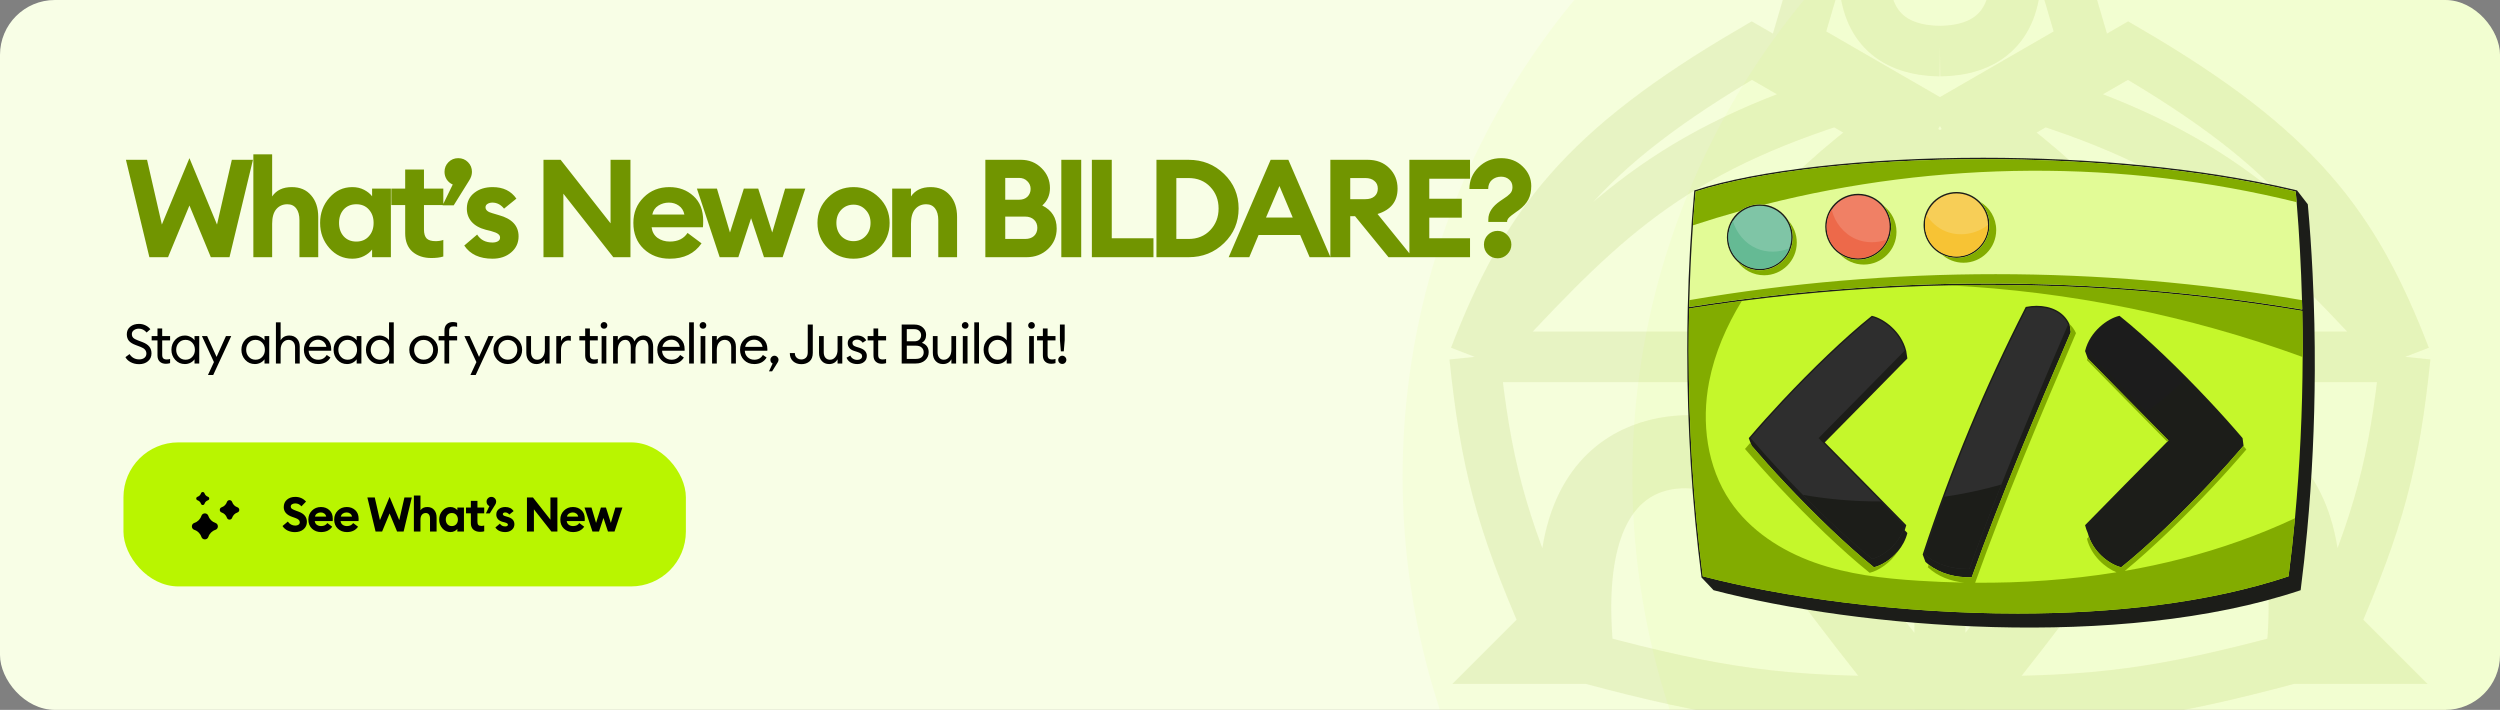 <svg width="729" height="207" viewBox="0 0 729 207" fill="none" xmlns="http://www.w3.org/2000/svg">
<rect x="0" y="0" width="729" height="207" fill="#808080" stroke="none"/>
<g clip-path="url(#clip0_662_1988)">
<rect width="729" height="207" rx="16" fill="#F8FEE6"/>
<g opacity="0.11">
<path d="M701.376 104.057C686.498 65.499 669.796 43.526 620.547 14.755L595.68 29.111M701.376 104.057C698.2 134.717 693.714 151.89 680.39 182.374L690.072 192.055H673.68C684.126 124.499 639.491 126.665 630.02 129.491C620.55 132.317 614.55 139.544 610.376 145.882C594.371 170.186 574.767 195.055 565.756 204.546C565.749 197.719 565.739 190.395 565.724 182.374C565.683 159.591 565.678 129.888 565.686 104.057M701.376 104.057C666.922 66.943 647.828 45.879 595.68 29.111M701.376 104.057H632.985M595.68 29.111L580.702 37.759M580.702 37.759L565.724 46.406C565.724 46.406 565.696 72.306 565.686 104.057M580.702 37.759C609.893 59.717 621.549 74.133 632.985 104.057M632.985 104.057H565.686M565.724 36.798L607.549 12.65L597.209 -22.549L587.767 -28V-6.158C587.202 7.972 579.201 14.726 565.686 14.911M573.636 204.546C611.988 204.731 630.538 202.042 668.028 192.055C675.376 124.97 634.116 133.664 627.898 137.795C621.68 141.926 620.549 143.621 616.028 149.838C611.506 156.056 582.648 195.055 573.636 204.546Z" stroke="#719500" stroke-width="14.749"/>
<path d="M430 104.059C444.878 65.5 461.58 43.527 510.828 14.755L535.694 29.112M430 104.059C433.176 134.719 437.662 151.892 450.985 182.376L441.304 192.057H457.695C447.25 124.501 491.884 126.667 501.355 129.493C510.825 132.319 516.825 139.546 520.999 145.884C537.004 170.188 556.607 195.058 565.618 204.549C565.625 197.721 565.636 190.397 565.65 182.376C565.692 159.593 565.696 129.89 565.688 104.059M430 104.059C464.453 66.945 483.547 45.88 535.694 29.112M430 104.059H498.39M535.694 29.112L550.672 37.76M550.672 37.76L565.65 46.407C565.65 46.407 565.678 72.307 565.688 104.059M550.672 37.76C521.482 59.718 509.826 74.134 498.39 104.059M498.39 104.059H565.688M565.65 36.798L523.825 12.651L534.166 -22.549L543.608 -28V-6.157C544.173 7.973 552.173 14.727 565.688 14.912M557.738 204.549C519.387 204.734 500.837 202.045 463.347 192.057C456 124.971 497.26 133.666 503.477 137.797C509.695 141.928 510.826 143.623 515.347 149.841C519.868 156.058 548.727 195.058 557.738 204.549Z" stroke="#719500" stroke-width="14.749"/>
</g>
<circle opacity="0.05" cx="627" cy="139" r="218" fill="#B9F500"/>
<circle opacity="0.05" cx="694" cy="139" r="218" fill="#B9F500"/>
<path d="M61.48 75L55.24 59.92L49 75H43.56L36.72 46.6H42.88L47.2 65.48L55.24 46.12L63.28 65.48L67.6 46.6H73.76L66.92 75H61.48ZM79.358 75H73.877V45H79.358V57.28C80.584 55.467 82.491 54.56 85.078 54.56C87.478 54.56 89.358 55.36 90.718 56.96C92.104 58.533 92.797 60.64 92.797 63.28V75H87.317V64.2C87.317 62.733 87.011 61.6 86.397 60.8C85.784 59.973 84.918 59.56 83.797 59.56C82.464 59.56 81.384 60.04 80.558 61C79.757 61.96 79.358 63.373 79.358 65.24V75ZM102.743 75.44C100.103 75.44 97.876 74.413 96.063 72.36C94.249 70.307 93.343 67.853 93.343 65C93.343 62.147 94.249 59.693 96.063 57.64C97.876 55.587 100.103 54.56 102.743 54.56C104.023 54.56 105.169 54.827 106.183 55.36C107.196 55.893 107.969 56.52 108.503 57.24V55H113.983V75H108.503V72.76C107.969 73.48 107.196 74.107 106.183 74.64C105.169 75.173 104.023 75.44 102.743 75.44ZM100.223 68.92C101.156 69.933 102.383 70.44 103.903 70.44C105.423 70.44 106.636 69.933 107.543 68.92C108.476 67.907 108.943 66.6 108.943 65C108.943 63.4 108.476 62.093 107.543 61.08C106.636 60.067 105.423 59.56 103.903 59.56C102.383 59.56 101.156 60.067 100.223 61.08C99.316 62.093 98.863 63.4 98.863 65C98.863 66.6 99.316 67.907 100.223 68.92ZM125.79 75.24C123.55 75.24 121.71 74.627 120.27 73.4C118.857 72.147 118.15 70.347 118.15 68V59.8H114.11V55H118.15V49.44H123.63V55H129.27V59.8H123.63V66.92C123.63 68.147 123.897 69.027 124.43 69.56C124.964 70.067 125.83 70.32 127.03 70.32C127.884 70.32 128.63 70.2 129.27 69.96V74.8C128.31 75.093 127.15 75.24 125.79 75.24ZM136.781 52.68L132.301 59.88H129.061L132.021 53.8C131.354 53.533 130.781 53.067 130.301 52.4C129.847 51.707 129.621 50.947 129.621 50.12C129.621 49 130.007 48.053 130.781 47.28C131.554 46.507 132.501 46.12 133.621 46.12C134.741 46.12 135.687 46.507 136.461 47.28C137.234 48.053 137.621 49 137.621 50.12C137.621 50.973 137.341 51.827 136.781 52.68ZM143.618 75.44C139.831 75.44 137.084 74.16 135.378 71.6L139.138 68.4C140.098 69.947 141.591 70.72 143.618 70.72C144.231 70.72 144.751 70.6 145.178 70.36C145.604 70.12 145.818 69.76 145.818 69.28C145.818 68.853 145.631 68.507 145.258 68.24C144.911 67.947 144.204 67.653 143.138 67.36L141.658 67C139.818 66.52 138.418 65.72 137.458 64.6C136.524 63.48 136.084 62.147 136.138 60.6C136.191 58.787 136.911 57.333 138.298 56.24C139.711 55.12 141.498 54.56 143.658 54.56C146.724 54.56 149.031 55.68 150.578 57.92L146.978 60.84C146.044 59.667 144.911 59.08 143.578 59.08C143.044 59.08 142.578 59.2 142.178 59.44C141.778 59.68 141.578 60.013 141.578 60.44C141.578 61.24 142.231 61.813 143.538 62.16L145.418 62.72C149.284 63.76 151.218 65.827 151.218 68.92C151.218 70.813 150.498 72.373 149.058 73.6C147.618 74.827 145.804 75.44 143.618 75.44ZM183.839 75H178.839L164.279 56.48V75H158.479V46.6H163.479L178.039 65.12V46.6H183.839V75ZM195.29 75.44C192.25 75.44 189.716 74.48 187.69 72.56C185.69 70.64 184.69 68.12 184.69 65C184.69 62.013 185.69 59.533 187.69 57.56C189.69 55.56 192.196 54.56 195.21 54.56C197.983 54.56 200.316 55.427 202.21 57.16C204.103 58.867 205.05 61.28 205.05 64.4C205.05 65.28 205.023 65.907 204.97 66.28H190.01C190.17 67.587 190.743 68.613 191.73 69.36C192.743 70.08 193.943 70.44 195.33 70.44C197.676 70.44 199.396 69.6 200.49 67.92L204.57 70.96C202.516 73.947 199.423 75.44 195.29 75.44ZM190.21 62.56H199.57C199.33 61.413 198.783 60.547 197.93 59.96C197.103 59.373 196.143 59.08 195.05 59.08C193.93 59.08 192.903 59.373 191.97 59.96C191.036 60.547 190.45 61.413 190.21 62.56ZM222.78 75L219.02 63.64L215.3 75H209.86L203.22 55H209.06L212.86 67.8L216.9 55H221.1L225.18 67.8L228.94 55H234.82L228.22 75H222.78ZM256.33 72.44C254.277 74.44 251.797 75.44 248.89 75.44C245.983 75.44 243.503 74.44 241.45 72.44C239.397 70.413 238.37 67.933 238.37 65C238.37 62.093 239.397 59.627 241.45 57.6C243.503 55.573 245.983 54.56 248.89 54.56C251.797 54.56 254.277 55.573 256.33 57.6C258.383 59.627 259.41 62.093 259.41 65C259.41 67.933 258.383 70.413 256.33 72.44ZM248.89 70.32C250.303 70.32 251.477 69.827 252.41 68.84C253.37 67.827 253.85 66.547 253.85 65C253.85 63.453 253.37 62.187 252.41 61.2C251.477 60.187 250.303 59.68 248.89 59.68C247.45 59.68 246.25 60.187 245.29 61.2C244.357 62.187 243.89 63.453 243.89 65C243.89 66.547 244.357 67.827 245.29 68.84C246.25 69.827 247.45 70.32 248.89 70.32ZM260.162 75V55H265.642V57.28C266.869 55.467 268.775 54.56 271.362 54.56C273.762 54.56 275.642 55.36 277.002 56.96C278.389 58.533 279.082 60.64 279.082 63.28V75H273.602V64.2C273.602 62.733 273.295 61.6 272.682 60.8C272.069 59.973 271.202 59.56 270.082 59.56C268.749 59.56 267.669 60.04 266.842 61C266.042 61.96 265.642 63.373 265.642 65.24V75H260.162ZM287.329 75V46.6H297.729C300.102 46.6 302.102 47.413 303.729 49.04C305.355 50.64 306.169 52.573 306.169 54.84C306.169 56.893 305.422 58.587 303.929 59.92C306.729 61.307 308.129 63.547 308.129 66.64C308.129 69.013 307.289 71 305.609 72.6C303.929 74.2 301.835 75 299.329 75H287.329ZM293.129 69.68H298.929C300.022 69.68 300.889 69.387 301.529 68.8C302.169 68.187 302.489 67.4 302.489 66.44C302.489 65.48 302.169 64.693 301.529 64.08C300.889 63.467 300.022 63.16 298.929 63.16H293.129V69.68ZM293.129 58.24H297.169C298.182 58.24 298.995 57.947 299.609 57.36C300.222 56.747 300.529 55.987 300.529 55.08C300.529 54.2 300.209 53.453 299.569 52.84C298.955 52.2 298.155 51.88 297.169 51.88H293.129V58.24ZM309.48 75V46.6H315.28V75H309.48ZM318.39 75V46.6H324.19V69.48H336.35V75H318.39ZM337.221 75V46.6H346.581C350.661 46.6 354.114 47.973 356.941 50.72C359.768 53.467 361.181 56.827 361.181 60.8C361.181 64.773 359.768 68.133 356.941 70.88C354.114 73.627 350.661 75 346.581 75H337.221ZM343.021 69.68H346.581C349.168 69.68 351.274 68.827 352.901 67.12C354.528 65.413 355.341 63.307 355.341 60.8C355.341 58.293 354.528 56.187 352.901 54.48C351.274 52.773 349.168 51.92 346.581 51.92H343.021V69.68ZM358.284 75L370.524 46.6H375.684L387.964 75H381.884L379.124 68.52H367.004L364.284 75H358.284ZM373.084 54.24L369.164 63.44H376.964L373.084 54.24ZM387.93 75V46.6H398.81C401.397 46.6 403.49 47.4 405.09 49C406.717 50.6 407.53 52.6 407.53 55C407.53 58.733 405.584 61.2 401.69 62.4L411.89 75H404.89L395.13 63.04H393.73V75H387.93ZM393.73 58.08H398.13C399.25 58.08 400.13 57.813 400.77 57.28C401.437 56.72 401.77 55.96 401.77 55C401.77 54.04 401.437 53.293 400.77 52.76C400.13 52.2 399.25 51.92 398.13 51.92H393.73V58.08ZM410.98 75V46.6H428.66V52.12H416.78V57.96H426.26V63.48H416.78V69.48H428.66V75H410.98ZM433.995 64.72V63.96C433.995 61.987 435.155 60.2 437.475 58.6C437.661 58.467 437.995 58.24 438.475 57.92C438.981 57.573 439.328 57.333 439.515 57.2C439.728 57.04 439.981 56.813 440.275 56.52C440.568 56.227 440.768 55.92 440.875 55.6C440.981 55.28 441.035 54.933 441.035 54.56C441.035 53.627 440.715 52.893 440.075 52.36C439.461 51.8 438.675 51.52 437.715 51.52C436.675 51.52 435.781 51.84 435.035 52.48C434.315 53.12 433.955 54 433.955 55.12H428.475C428.475 52.64 429.368 50.52 431.155 48.76C432.941 47 435.128 46.12 437.715 46.12C440.275 46.12 442.381 46.933 444.035 48.56C445.688 50.16 446.515 52.053 446.515 54.24C446.515 55.76 446.235 57.067 445.675 58.16C445.115 59.253 444.195 60.28 442.915 61.24C442.701 61.4 442.421 61.6 442.075 61.84C441.755 62.08 441.501 62.267 441.315 62.4C441.155 62.507 440.955 62.653 440.715 62.84C440.475 63.027 440.288 63.187 440.155 63.32C440.048 63.427 439.928 63.56 439.795 63.72C439.688 63.88 439.608 64.027 439.555 64.16C439.501 64.293 439.475 64.44 439.475 64.6V64.72H433.995ZM436.715 75.32C435.595 75.32 434.648 74.933 433.875 74.16C433.101 73.387 432.715 72.44 432.715 71.32C432.715 70.2 433.101 69.253 433.875 68.48C434.648 67.707 435.595 67.32 436.715 67.32C437.808 67.32 438.741 67.72 439.515 68.52C440.315 69.293 440.715 70.227 440.715 71.32C440.715 72.413 440.315 73.36 439.515 74.16C438.741 74.933 437.808 75.32 436.715 75.32Z" fill="#719500"/>
<path d="M40.56 106.192C39.653 106.192 38.837 106 38.112 105.616C37.397 105.232 36.885 104.741 36.576 104.144L37.776 103.248C38.448 104.283 39.387 104.8 40.592 104.8C41.2 104.8 41.701 104.651 42.096 104.352C42.491 104.043 42.688 103.627 42.688 103.104C42.688 102.229 42.144 101.589 41.056 101.184L39.552 100.608C38.656 100.277 38 99.867 37.584 99.376C37.179 98.875 36.976 98.24 36.976 97.472C36.976 96.555 37.307 95.824 37.968 95.28C38.64 94.725 39.493 94.448 40.528 94.448C41.221 94.448 41.856 94.592 42.432 94.88C43.008 95.157 43.477 95.531 43.84 96L42.752 96.96C42.123 96.213 41.371 95.84 40.496 95.84C39.92 95.84 39.435 95.989 39.04 96.288C38.645 96.576 38.448 96.949 38.448 97.408C38.448 97.867 38.581 98.229 38.848 98.496C39.115 98.763 39.552 99.008 40.16 99.232L41.536 99.76C42.411 100.091 43.067 100.517 43.504 101.04C43.952 101.563 44.176 102.229 44.176 103.04C44.176 103.989 43.835 104.752 43.152 105.328C42.48 105.904 41.616 106.192 40.56 106.192ZM48.369 106.08C47.633 106.08 47.041 105.872 46.593 105.456C46.145 105.04 45.921 104.432 45.921 103.632V99.264H44.225V98H45.921V95.776H47.297V98H49.601V99.264H47.297V103.456C47.297 103.957 47.404 104.309 47.617 104.512C47.831 104.715 48.167 104.816 48.625 104.816C49.031 104.816 49.356 104.763 49.601 104.656V105.888C49.217 106.016 48.807 106.08 48.369 106.08ZM53.906 106.16C52.796 106.16 51.863 105.755 51.106 104.944C50.359 104.133 49.986 103.152 49.986 102C49.986 100.848 50.359 99.867 51.106 99.056C51.863 98.245 52.796 97.84 53.906 97.84C54.492 97.84 55.036 97.973 55.538 98.24C56.05 98.496 56.444 98.827 56.722 99.232V98H58.098V106H56.722V104.768C56.444 105.173 56.05 105.509 55.538 105.776C55.036 106.032 54.492 106.16 53.906 106.16ZM54.114 104.896C54.903 104.896 55.554 104.619 56.066 104.064C56.578 103.509 56.834 102.821 56.834 102C56.834 101.179 56.578 100.491 56.066 99.936C55.554 99.381 54.903 99.104 54.114 99.104C53.314 99.104 52.658 99.381 52.146 99.936C51.634 100.491 51.378 101.179 51.378 102C51.378 102.821 51.634 103.509 52.146 104.064C52.658 104.619 53.314 104.896 54.114 104.896ZM62.176 109.344H60.64L62.384 105.584L58.88 98H60.4L63.152 104.08L65.888 98H67.424L62.176 109.344ZM74.314 106.16C73.204 106.16 72.271 105.755 71.514 104.944C70.767 104.133 70.394 103.152 70.394 102C70.394 100.848 70.767 99.867 71.514 99.056C72.271 98.245 73.204 97.84 74.314 97.84C74.9 97.84 75.445 97.973 75.946 98.24C76.458 98.496 76.853 98.827 77.13 99.232V98H78.506V106H77.13V104.768C76.853 105.173 76.458 105.509 75.946 105.776C75.445 106.032 74.9 106.16 74.314 106.16ZM74.522 104.896C75.311 104.896 75.962 104.619 76.474 104.064C76.986 103.509 77.242 102.821 77.242 102C77.242 101.179 76.986 100.491 76.474 99.936C75.962 99.381 75.311 99.104 74.522 99.104C73.722 99.104 73.066 99.381 72.554 99.936C72.042 100.491 71.786 101.179 71.786 102C71.786 102.821 72.042 103.509 72.554 104.064C73.066 104.619 73.722 104.896 74.522 104.896ZM81.832 106H80.456V94H81.832V99.232C82.376 98.304 83.224 97.84 84.376 97.84C85.283 97.84 86.013 98.133 86.568 98.72C87.123 99.307 87.4 100.091 87.4 101.072V106H86.04V101.28C86.04 100.608 85.869 100.08 85.528 99.696C85.187 99.301 84.728 99.104 84.152 99.104C83.491 99.104 82.936 99.365 82.488 99.888C82.051 100.411 81.832 101.125 81.832 102.032V106ZM92.758 106.16C91.531 106.16 90.534 105.765 89.766 104.976C88.998 104.187 88.614 103.195 88.614 102C88.614 100.816 89.003 99.829 89.782 99.04C90.561 98.24 91.558 97.84 92.774 97.84C93.851 97.84 94.752 98.203 95.478 98.928C96.214 99.643 96.582 100.619 96.582 101.856C96.582 102.016 96.576 102.155 96.566 102.272H90.006C90.027 103.019 90.294 103.643 90.806 104.144C91.329 104.645 91.984 104.896 92.774 104.896C93.894 104.896 94.726 104.432 95.27 103.504L96.358 104.256C95.579 105.525 94.379 106.16 92.758 106.16ZM90.102 101.152H95.174C95.067 100.512 94.784 100.005 94.326 99.632C93.878 99.248 93.344 99.056 92.726 99.056C92.097 99.056 91.531 99.248 91.03 99.632C90.539 100.005 90.23 100.512 90.102 101.152ZM101.191 106.16C100.081 106.16 99.148 105.755 98.391 104.944C97.644 104.133 97.271 103.152 97.271 102C97.271 100.848 97.644 99.867 98.391 99.056C99.148 98.245 100.081 97.84 101.191 97.84C101.777 97.84 102.321 97.973 102.823 98.24C103.335 98.496 103.729 98.827 104.007 99.232V98H105.383V106H104.007V104.768C103.729 105.173 103.335 105.509 102.823 105.776C102.321 106.032 101.777 106.16 101.191 106.16ZM101.399 104.896C102.188 104.896 102.839 104.619 103.351 104.064C103.863 103.509 104.119 102.821 104.119 102C104.119 101.179 103.863 100.491 103.351 99.936C102.839 99.381 102.188 99.104 101.399 99.104C100.599 99.104 99.943 99.381 99.431 99.936C98.919 100.491 98.663 101.179 98.663 102C98.663 102.821 98.919 103.509 99.431 104.064C99.943 104.619 100.599 104.896 101.399 104.896ZM110.629 106.16C109.52 106.16 108.586 105.755 107.829 104.944C107.082 104.133 106.709 103.152 106.709 102C106.709 100.848 107.082 99.867 107.829 99.056C108.586 98.245 109.52 97.84 110.629 97.84C111.216 97.84 111.76 97.973 112.261 98.24C112.773 98.496 113.168 98.827 113.445 99.232V94H114.821V106H113.445V104.768C113.168 105.173 112.773 105.509 112.261 105.776C111.76 106.032 111.216 106.16 110.629 106.16ZM110.837 104.896C111.626 104.896 112.277 104.619 112.789 104.064C113.301 103.509 113.557 102.821 113.557 102C113.557 101.179 113.301 100.491 112.789 99.936C112.277 99.381 111.626 99.104 110.837 99.104C110.037 99.104 109.381 99.381 108.869 99.936C108.357 100.491 108.101 101.179 108.101 102C108.101 102.821 108.357 103.509 108.869 104.064C109.381 104.619 110.037 104.896 110.837 104.896ZM123.542 106.16C122.337 106.16 121.334 105.76 120.534 104.96C119.745 104.149 119.35 103.163 119.35 102C119.35 100.837 119.745 99.856 120.534 99.056C121.334 98.245 122.337 97.84 123.542 97.84C124.737 97.84 125.729 98.245 126.518 99.056C127.318 99.856 127.718 100.837 127.718 102C127.718 103.163 127.318 104.149 126.518 104.96C125.729 105.76 124.737 106.16 123.542 106.16ZM121.526 104.048C122.049 104.603 122.721 104.88 123.542 104.88C124.364 104.88 125.03 104.603 125.542 104.048C126.054 103.493 126.31 102.811 126.31 102C126.31 101.189 126.054 100.507 125.542 99.952C125.03 99.397 124.364 99.12 123.542 99.12C122.721 99.12 122.049 99.397 121.526 99.952C121.014 100.507 120.758 101.189 120.758 102C120.758 102.811 121.014 103.493 121.526 104.048ZM129.6 106V99.264H127.904V98H129.6V96.384C129.6 95.584 129.824 94.971 130.272 94.544C130.72 94.117 131.312 93.904 132.049 93.904C132.486 93.904 132.902 93.973 133.296 94.112V95.328C133.051 95.221 132.721 95.168 132.305 95.168C131.846 95.168 131.51 95.269 131.296 95.472C131.083 95.675 130.976 96.027 130.976 96.528V98H133.296V99.264H130.976V106H129.6ZM138.714 109.344H137.178L138.922 105.584L135.418 98H136.938L139.69 104.08L142.426 98H143.962L138.714 109.344ZM148.076 106.16C146.871 106.16 145.868 105.76 145.068 104.96C144.279 104.149 143.884 103.163 143.884 102C143.884 100.837 144.279 99.856 145.068 99.056C145.868 98.245 146.871 97.84 148.076 97.84C149.271 97.84 150.263 98.245 151.052 99.056C151.852 99.856 152.252 100.837 152.252 102C152.252 103.163 151.852 104.149 151.052 104.96C150.263 105.76 149.271 106.16 148.076 106.16ZM146.06 104.048C146.583 104.603 147.255 104.88 148.076 104.88C148.897 104.88 149.564 104.603 150.076 104.048C150.588 103.493 150.844 102.811 150.844 102C150.844 101.189 150.588 100.507 150.076 99.952C149.564 99.397 148.897 99.12 148.076 99.12C147.255 99.12 146.583 99.397 146.06 99.952C145.548 100.507 145.292 101.189 145.292 102C145.292 102.811 145.548 103.493 146.06 104.048ZM156.419 106.16C155.545 106.16 154.835 105.867 154.291 105.28C153.747 104.683 153.475 103.893 153.475 102.912V98H154.851V102.704C154.851 103.376 155.011 103.909 155.331 104.304C155.662 104.699 156.105 104.896 156.659 104.896C157.299 104.896 157.827 104.635 158.243 104.112C158.67 103.579 158.883 102.864 158.883 101.968V98H160.259V106H158.883V104.768C158.361 105.696 157.539 106.16 156.419 106.16ZM162.213 106V98H163.589V99.552C163.738 99.061 164.026 98.667 164.453 98.368C164.89 98.069 165.349 97.92 165.829 97.92C166.064 97.92 166.272 97.941 166.453 97.984V99.408C166.261 99.323 166.01 99.28 165.701 99.28C165.146 99.28 164.656 99.52 164.229 100C163.802 100.48 163.589 101.157 163.589 102.032V106H162.213ZM173.084 106.08C172.348 106.08 171.756 105.872 171.308 105.456C170.86 105.04 170.636 104.432 170.636 103.632V99.264H168.94V98H170.636V95.776H172.012V98H174.316V99.264H172.012V103.456C172.012 103.957 172.118 104.309 172.332 104.512C172.545 104.715 172.881 104.816 173.34 104.816C173.745 104.816 174.07 104.763 174.316 104.656V105.888C173.932 106.016 173.521 106.08 173.084 106.08ZM176.825 95.584C176.644 95.765 176.415 95.856 176.137 95.856C175.86 95.856 175.625 95.765 175.433 95.584C175.241 95.392 175.145 95.157 175.145 94.88C175.145 94.613 175.241 94.384 175.433 94.192C175.625 94 175.86 93.904 176.137 93.904C176.415 93.904 176.644 94 176.825 94.192C177.007 94.384 177.097 94.613 177.097 94.88C177.097 95.157 177.007 95.392 176.825 95.584ZM175.433 106V98H176.809V106H175.433ZM189.082 106V101.296C189.082 100.635 188.943 100.107 188.666 99.712C188.399 99.307 188.01 99.104 187.498 99.104C186.858 99.104 186.335 99.355 185.93 99.856C185.535 100.357 185.327 101.04 185.306 101.904V106H183.93V101.296C183.93 100.624 183.791 100.091 183.514 99.696C183.247 99.301 182.863 99.104 182.362 99.104C181.701 99.104 181.167 99.371 180.762 99.904C180.357 100.427 180.154 101.136 180.154 102.032V106H178.778V98H180.154V99.232C180.666 98.304 181.471 97.84 182.57 97.84C183.786 97.84 184.607 98.411 185.034 99.552C185.247 99.029 185.589 98.613 186.058 98.304C186.527 97.995 187.061 97.84 187.658 97.84C188.522 97.84 189.205 98.133 189.706 98.72C190.207 99.307 190.458 100.096 190.458 101.088V106H189.082ZM195.814 106.16C194.587 106.16 193.59 105.765 192.822 104.976C192.054 104.187 191.67 103.195 191.67 102C191.67 100.816 192.059 99.829 192.838 99.04C193.617 98.24 194.614 97.84 195.83 97.84C196.907 97.84 197.809 98.203 198.534 98.928C199.27 99.643 199.638 100.619 199.638 101.856C199.638 102.016 199.633 102.155 199.622 102.272H193.062C193.083 103.019 193.35 103.643 193.862 104.144C194.385 104.645 195.041 104.896 195.83 104.896C196.95 104.896 197.782 104.432 198.326 103.504L199.414 104.256C198.635 105.525 197.435 106.16 195.814 106.16ZM193.158 101.152H198.23C198.123 100.512 197.841 100.005 197.382 99.632C196.934 99.248 196.401 99.056 195.782 99.056C195.153 99.056 194.587 99.248 194.086 99.632C193.595 100.005 193.286 100.512 193.158 101.152ZM200.951 106V94H202.327V106H200.951ZM205.687 95.584C205.506 95.765 205.277 95.856 204.999 95.856C204.722 95.856 204.487 95.765 204.295 95.584C204.103 95.392 204.007 95.157 204.007 94.88C204.007 94.613 204.103 94.384 204.295 94.192C204.487 94 204.722 93.904 204.999 93.904C205.277 93.904 205.506 94 205.687 94.192C205.869 94.384 205.959 94.613 205.959 94.88C205.959 95.157 205.869 95.392 205.687 95.584ZM204.295 106V98H205.671V106H204.295ZM207.64 106V98H209.016V99.232C209.56 98.304 210.408 97.84 211.56 97.84C212.466 97.84 213.197 98.133 213.752 98.72C214.306 99.307 214.584 100.091 214.584 101.072V106H213.224V101.28C213.224 100.608 213.053 100.08 212.712 99.696C212.37 99.301 211.912 99.104 211.336 99.104C210.674 99.104 210.12 99.365 209.672 99.888C209.234 100.411 209.016 101.125 209.016 102.032V106H207.64ZM219.942 106.16C218.715 106.16 217.718 105.765 216.95 104.976C216.182 104.187 215.798 103.195 215.798 102C215.798 100.816 216.187 99.829 216.966 99.04C217.744 98.24 218.742 97.84 219.958 97.84C221.035 97.84 221.936 98.203 222.662 98.928C223.398 99.643 223.766 100.619 223.766 101.856C223.766 102.016 223.76 102.155 223.75 102.272H217.19C217.211 103.019 217.478 103.643 217.99 104.144C218.512 104.645 219.168 104.896 219.958 104.896C221.078 104.896 221.91 104.432 222.454 103.504L223.542 104.256C222.763 105.525 221.563 106.16 219.942 106.16ZM217.286 101.152H222.358C222.251 100.512 221.968 100.005 221.51 99.632C221.062 99.248 220.528 99.056 219.91 99.056C219.28 99.056 218.715 99.248 218.214 99.632C217.723 100.005 217.414 100.512 217.286 101.152ZM226.791 105.648L225.143 108.288H224.231L225.303 106C224.865 105.787 224.647 105.429 224.647 104.928C224.647 104.608 224.764 104.331 224.999 104.096C225.233 103.851 225.511 103.728 225.831 103.728C226.151 103.728 226.428 103.851 226.663 104.096C226.897 104.331 227.015 104.608 227.015 104.928C227.015 105.163 226.94 105.403 226.791 105.648ZM233.684 106.192C232.713 106.192 231.908 105.909 231.268 105.344C230.628 104.768 230.308 103.973 230.308 102.96H231.78C231.78 103.536 231.961 103.989 232.324 104.32C232.697 104.651 233.145 104.816 233.668 104.816C234.212 104.816 234.66 104.645 235.012 104.304C235.364 103.963 235.54 103.429 235.54 102.704V94.64H237.012V102.864C237.012 103.984 236.697 104.821 236.068 105.376C235.438 105.92 234.644 106.192 233.684 106.192ZM241.772 106.16C240.897 106.16 240.188 105.867 239.644 105.28C239.1 104.683 238.828 103.893 238.828 102.912V98H240.204V102.704C240.204 103.376 240.364 103.909 240.684 104.304C241.014 104.699 241.457 104.896 242.012 104.896C242.652 104.896 243.18 104.635 243.596 104.112C244.022 103.579 244.236 102.864 244.236 101.968V98H245.612V106H244.236V104.768C243.713 105.696 242.892 106.16 241.772 106.16ZM249.981 106.16C249.245 106.16 248.6 106.005 248.045 105.696C247.491 105.376 247.091 104.912 246.845 104.304L247.965 103.68C248.115 104.075 248.376 104.384 248.749 104.608C249.123 104.832 249.539 104.944 249.997 104.944C250.392 104.944 250.723 104.848 250.989 104.656C251.256 104.464 251.389 104.203 251.389 103.872C251.389 103.584 251.283 103.344 251.069 103.152C250.867 102.96 250.509 102.784 249.997 102.624L249.197 102.368C247.864 101.984 247.197 101.205 247.197 100.032C247.197 99.371 247.459 98.843 247.981 98.448C248.515 98.043 249.171 97.84 249.949 97.84C251.165 97.84 252.045 98.304 252.589 99.232L251.565 99.936C251.128 99.328 250.573 99.024 249.901 99.024C249.539 99.024 249.224 99.115 248.957 99.296C248.701 99.467 248.573 99.696 248.573 99.984C248.573 100.251 248.653 100.48 248.813 100.672C248.984 100.853 249.283 101.008 249.709 101.136L250.589 101.408C252.04 101.856 252.765 102.64 252.765 103.76C252.765 104.507 252.504 105.093 251.981 105.52C251.469 105.947 250.803 106.16 249.981 106.16ZM257.154 106.08C256.418 106.08 255.826 105.872 255.378 105.456C254.93 105.04 254.706 104.432 254.706 103.632V99.264H253.01V98H254.706V95.776H256.082V98H258.386V99.264H256.082V103.456C256.082 103.957 256.189 104.309 256.402 104.512C256.616 104.715 256.952 104.816 257.41 104.816C257.816 104.816 258.141 104.763 258.386 104.656V105.888C258.002 106.016 257.592 106.08 257.154 106.08ZM262.932 106V94.64H266.66C267.684 94.64 268.505 94.933 269.124 95.52C269.742 96.107 270.052 96.816 270.052 97.648C270.052 98.693 269.646 99.467 268.836 99.968C270.148 100.448 270.804 101.355 270.804 102.688C270.804 103.648 270.452 104.443 269.748 105.072C269.054 105.691 268.137 106 266.996 106H262.932ZM264.42 104.656H267.06C267.806 104.656 268.372 104.485 268.756 104.144C269.15 103.792 269.348 103.323 269.348 102.736C269.348 102.16 269.15 101.696 268.756 101.344C268.372 100.981 267.812 100.8 267.076 100.8H264.42V104.656ZM264.42 99.52H266.66C267.257 99.52 267.726 99.36 268.068 99.04C268.42 98.709 268.596 98.283 268.596 97.76C268.596 97.259 268.42 96.837 268.068 96.496C267.716 96.155 267.246 95.984 266.66 95.984H264.42V99.52ZM274.962 106.16C274.088 106.16 273.378 105.867 272.834 105.28C272.29 104.683 272.018 103.893 272.018 102.912V98H273.394V102.704C273.394 103.376 273.554 103.909 273.874 104.304C274.205 104.699 274.648 104.896 275.202 104.896C275.842 104.896 276.37 104.635 276.786 104.112C277.213 103.579 277.426 102.864 277.426 101.968V98H278.802V106H277.426V104.768C276.904 105.696 276.082 106.16 274.962 106.16ZM282.148 95.584C281.967 95.765 281.737 95.856 281.46 95.856C281.183 95.856 280.948 95.765 280.756 95.584C280.564 95.392 280.468 95.157 280.468 94.88C280.468 94.613 280.564 94.384 280.756 94.192C280.948 94 281.183 93.904 281.46 93.904C281.737 93.904 281.967 94 282.148 94.192C282.329 94.384 282.42 94.613 282.42 94.88C282.42 95.157 282.329 95.392 282.148 95.584ZM280.756 106V98H282.132V106H280.756ZM284.1 106V94H285.476V106H284.1ZM290.741 106.16C289.631 106.16 288.698 105.755 287.941 104.944C287.194 104.133 286.821 103.152 286.821 102C286.821 100.848 287.194 99.867 287.941 99.056C288.698 98.245 289.631 97.84 290.741 97.84C291.327 97.84 291.871 97.973 292.373 98.24C292.885 98.496 293.279 98.827 293.557 99.232V94H294.933V106H293.557V104.768C293.279 105.173 292.885 105.509 292.373 105.776C291.871 106.032 291.327 106.16 290.741 106.16ZM290.949 104.896C291.738 104.896 292.389 104.619 292.901 104.064C293.413 103.509 293.669 102.821 293.669 102C293.669 101.179 293.413 100.491 292.901 99.936C292.389 99.381 291.738 99.104 290.949 99.104C290.149 99.104 289.493 99.381 288.981 99.936C288.469 100.491 288.213 101.179 288.213 102C288.213 102.821 288.469 103.509 288.981 104.064C289.493 104.619 290.149 104.896 290.949 104.896ZM301.494 95.584C301.313 95.765 301.084 95.856 300.806 95.856C300.529 95.856 300.294 95.765 300.102 95.584C299.91 95.392 299.814 95.157 299.814 94.88C299.814 94.613 299.91 94.384 300.102 94.192C300.294 94 300.529 93.904 300.806 93.904C301.084 93.904 301.313 94 301.494 94.192C301.676 94.384 301.766 94.613 301.766 94.88C301.766 95.157 301.676 95.392 301.494 95.584ZM300.102 106V98H301.478V106H300.102ZM306.551 106.08C305.815 106.08 305.223 105.872 304.775 105.456C304.327 105.04 304.103 104.432 304.103 103.632V99.264H302.407V98H304.103V95.776H305.479V98H307.783V99.264H305.479V103.456C305.479 103.957 305.585 104.309 305.799 104.512C306.012 104.715 306.348 104.816 306.807 104.816C307.212 104.816 307.537 104.763 307.783 104.656V105.888C307.399 106.016 306.988 106.08 306.551 106.08ZM309.348 102.448L309.076 99.184V94.64H310.468V99.184L310.196 102.448H309.348ZM310.596 105.776C310.372 106.011 310.095 106.128 309.764 106.128C309.434 106.128 309.151 106.011 308.916 105.776C308.692 105.541 308.58 105.259 308.58 104.928C308.58 104.608 308.698 104.331 308.932 104.096C309.167 103.851 309.444 103.728 309.764 103.728C310.084 103.728 310.362 103.851 310.596 104.096C310.831 104.331 310.948 104.608 310.948 104.928C310.948 105.259 310.831 105.541 310.596 105.776Z" fill="black"/>
<rect x="36" y="129" width="164" height="42" rx="16" fill="#B9F500"/>
<path d="M58.612 146.9C58.452 146.419 58.074 146.041 57.593 145.881C57.103 145.717 57.103 145.025 57.593 144.862C58.074 144.701 58.452 144.324 58.612 143.843C58.775 143.353 59.468 143.353 59.631 143.843C59.791 144.324 60.169 144.701 60.65 144.862C61.139 145.025 61.139 145.717 60.65 145.881C60.169 146.041 59.791 146.419 59.631 146.9C59.468 147.389 58.775 147.389 58.612 146.9Z" fill="black"/>
<path d="M58.724 156.549C58.403 155.587 57.648 154.832 56.686 154.511C55.706 154.185 55.706 152.8 56.686 152.474C57.648 152.153 58.403 151.398 58.724 150.436C59.05 149.456 60.435 149.456 60.761 150.436C61.082 151.398 61.837 152.153 62.799 152.474C63.779 152.8 63.779 154.185 62.799 154.511C61.837 154.832 61.082 155.587 60.761 156.549C60.435 157.529 59.05 157.529 58.724 156.549Z" fill="black"/>
<path d="M64.639 149.446C65.361 149.687 65.927 150.253 66.168 150.975C66.413 151.709 67.451 151.709 67.696 150.975C67.937 150.253 68.503 149.687 69.225 149.446C69.959 149.201 69.959 148.162 69.225 147.918C68.503 147.677 67.937 147.111 67.696 146.389C67.451 145.655 66.413 145.655 66.168 146.389C65.927 147.111 65.361 147.677 64.639 147.918C63.905 148.162 63.905 149.201 64.639 149.446Z" fill="black"/>
<path d="M86.004 155.168C85.22 155.168 84.506 155.014 83.862 154.706C83.227 154.389 82.733 153.95 82.378 153.39L83.932 152.088C84.175 152.452 84.487 152.741 84.87 152.956C85.262 153.161 85.668 153.264 86.088 153.264C86.489 153.264 86.811 153.175 87.054 152.998C87.297 152.821 87.418 152.587 87.418 152.298C87.418 152.018 87.311 151.775 87.096 151.57C86.881 151.365 86.527 151.178 86.032 151.01L85.192 150.716C83.559 150.147 82.742 149.199 82.742 147.874C82.742 146.959 83.055 146.236 83.68 145.704C84.305 145.163 85.113 144.892 86.102 144.892C87.371 144.892 88.417 145.349 89.238 146.264L87.894 147.65C87.418 147.081 86.825 146.796 86.116 146.796C85.752 146.796 85.439 146.875 85.178 147.034C84.917 147.183 84.786 147.398 84.786 147.678C84.786 147.967 84.898 148.196 85.122 148.364C85.355 148.532 85.757 148.719 86.326 148.924L87.124 149.218C88.701 149.806 89.49 150.791 89.49 152.172C89.49 153.059 89.163 153.782 88.51 154.342C87.866 154.893 87.031 155.168 86.004 155.168ZM93.624 155.154C92.56 155.154 91.673 154.818 90.964 154.146C90.264 153.474 89.914 152.592 89.914 151.5C89.914 150.455 90.264 149.587 90.964 148.896C91.664 148.196 92.541 147.846 93.596 147.846C94.567 147.846 95.383 148.149 96.046 148.756C96.709 149.353 97.04 150.198 97.04 151.29C97.04 151.598 97.031 151.817 97.012 151.948H91.776C91.832 152.405 92.033 152.765 92.378 153.026C92.733 153.278 93.153 153.404 93.638 153.404C94.459 153.404 95.061 153.11 95.444 152.522L96.872 153.586C96.153 154.631 95.071 155.154 93.624 155.154ZM91.846 150.646H95.122C95.038 150.245 94.847 149.941 94.548 149.736C94.259 149.531 93.923 149.428 93.54 149.428C93.148 149.428 92.789 149.531 92.462 149.736C92.135 149.941 91.93 150.245 91.846 150.646ZM101.158 155.154C100.094 155.154 99.207 154.818 98.498 154.146C97.798 153.474 97.448 152.592 97.448 151.5C97.448 150.455 97.798 149.587 98.498 148.896C99.198 148.196 100.075 147.846 101.13 147.846C102.1 147.846 102.917 148.149 103.58 148.756C104.242 149.353 104.574 150.198 104.574 151.29C104.574 151.598 104.564 151.817 104.546 151.948H99.31C99.366 152.405 99.567 152.765 99.912 153.026C100.266 153.278 100.686 153.404 101.172 153.404C101.993 153.404 102.595 153.11 102.978 152.522L104.406 153.586C103.687 154.631 102.604 155.154 101.158 155.154ZM99.38 150.646H102.656C102.572 150.245 102.38 149.941 102.082 149.736C101.792 149.531 101.456 149.428 101.074 149.428C100.682 149.428 100.322 149.531 99.996 149.736C99.669 149.941 99.464 150.245 99.38 150.646ZM115.789 155L113.605 149.722L111.421 155H109.517L107.123 145.06H109.279L110.791 151.668L113.605 144.892L116.419 151.668L117.931 145.06H120.087L117.693 155H115.789ZM122.606 155H120.688V144.5H122.606V148.798C123.036 148.163 123.703 147.846 124.608 147.846C125.448 147.846 126.106 148.126 126.582 148.686C127.068 149.237 127.31 149.974 127.31 150.898V155H125.392V151.22C125.392 150.707 125.285 150.31 125.07 150.03C124.856 149.741 124.552 149.596 124.16 149.596C123.694 149.596 123.316 149.764 123.026 150.1C122.746 150.436 122.606 150.931 122.606 151.584V155ZM131.351 155.154C130.427 155.154 129.648 154.795 129.013 154.076C128.379 153.357 128.061 152.499 128.061 151.5C128.061 150.501 128.379 149.643 129.013 148.924C129.648 148.205 130.427 147.846 131.351 147.846C131.799 147.846 132.201 147.939 132.555 148.126C132.91 148.313 133.181 148.532 133.367 148.784V148H135.285V155H133.367V154.216C133.181 154.468 132.91 154.687 132.555 154.874C132.201 155.061 131.799 155.154 131.351 155.154ZM130.469 152.872C130.796 153.227 131.225 153.404 131.757 153.404C132.289 153.404 132.714 153.227 133.031 152.872C133.358 152.517 133.521 152.06 133.521 151.5C133.521 150.94 133.358 150.483 133.031 150.128C132.714 149.773 132.289 149.596 131.757 149.596C131.225 149.596 130.796 149.773 130.469 150.128C130.152 150.483 129.993 150.94 129.993 151.5C129.993 152.06 130.152 152.517 130.469 152.872ZM139.978 155.084C139.194 155.084 138.55 154.869 138.046 154.44C137.551 154.001 137.304 153.371 137.304 152.55V149.68H135.89V148H137.304V146.054H139.222V148H141.196V149.68H139.222V152.172C139.222 152.601 139.315 152.909 139.502 153.096C139.689 153.273 139.992 153.362 140.412 153.362C140.711 153.362 140.972 153.32 141.196 153.236V154.93C140.86 155.033 140.454 155.084 139.978 155.084ZM144.385 147.188L142.817 149.708H141.683L142.719 147.58C142.485 147.487 142.285 147.323 142.117 147.09C141.958 146.847 141.879 146.581 141.879 146.292C141.879 145.9 142.014 145.569 142.285 145.298C142.555 145.027 142.887 144.892 143.279 144.892C143.671 144.892 144.002 145.027 144.273 145.298C144.543 145.569 144.679 145.9 144.679 146.292C144.679 146.591 144.581 146.889 144.385 147.188ZM147.338 155.154C146.012 155.154 145.051 154.706 144.454 153.81L145.77 152.69C146.106 153.231 146.628 153.502 147.338 153.502C147.552 153.502 147.734 153.46 147.884 153.376C148.033 153.292 148.108 153.166 148.108 152.998C148.108 152.849 148.042 152.727 147.912 152.634C147.79 152.531 147.543 152.429 147.17 152.326L146.652 152.2C146.008 152.032 145.518 151.752 145.182 151.36C144.855 150.968 144.701 150.501 144.72 149.96C144.738 149.325 144.99 148.817 145.476 148.434C145.97 148.042 146.596 147.846 147.352 147.846C148.425 147.846 149.232 148.238 149.774 149.022L148.514 150.044C148.187 149.633 147.79 149.428 147.324 149.428C147.137 149.428 146.974 149.47 146.834 149.554C146.694 149.638 146.624 149.755 146.624 149.904C146.624 150.184 146.852 150.385 147.31 150.506L147.968 150.702C149.321 151.066 149.998 151.789 149.998 152.872C149.998 153.535 149.746 154.081 149.242 154.51C148.738 154.939 148.103 155.154 147.338 155.154ZM162.535 155H160.785L155.689 148.518V155H153.659V145.06H155.409L160.505 151.542V145.06H162.535V155ZM167.103 155.154C166.039 155.154 165.152 154.818 164.443 154.146C163.743 153.474 163.393 152.592 163.393 151.5C163.393 150.455 163.743 149.587 164.443 148.896C165.143 148.196 166.02 147.846 167.075 147.846C168.045 147.846 168.862 148.149 169.525 148.756C170.187 149.353 170.519 150.198 170.519 151.29C170.519 151.598 170.509 151.817 170.491 151.948H165.255C165.311 152.405 165.511 152.765 165.857 153.026C166.211 153.278 166.631 153.404 167.117 153.404C167.938 153.404 168.54 153.11 168.923 152.522L170.351 153.586C169.632 154.631 168.549 155.154 167.103 155.154ZM165.325 150.646H168.601C168.517 150.245 168.325 149.941 168.027 149.736C167.737 149.531 167.401 149.428 167.019 149.428C166.627 149.428 166.267 149.531 165.941 149.736C165.614 149.941 165.409 150.245 165.325 150.646ZM177.284 155L175.968 151.024L174.666 155H172.762L170.438 148H172.482L173.812 152.48L175.226 148H176.696L178.124 152.48L179.44 148H181.498L179.188 155H177.284Z" fill="black"/>
<g clip-path="url(#clip1_662_1988)">
<path d="M674.874 94.39C674.768 89.469 674.596 84.572 674.351 79.696C674.017 72.925 673.557 66.209 672.957 59.577L669.817 55.518L669.672 55.484C641.996 48.866 609.03 46 578.292 46C544.012 46.001 512.511 49.563 494.188 55.487L494.058 55.529L494.045 55.666C493.039 66.846 492.405 78.27 492.144 89.777L492.139 90.027C492.047 94.076 492 98.136 492 102.201C492 124.44 493.381 146.809 496.135 168.24L496.153 168.379L499.674 172.104V172.105C541.751 183.08 618.026 189.801 670.868 172.105C671.596 166.435 672.229 160.697 672.757 154.916C674.19 139.506 674.935 123.766 674.996 108.073C675.012 103.508 674.974 98.944 674.874 94.391V94.39Z" fill="#1C1D19"/>
<path d="M671.337 90.676C641.077 85.619 610.396 83.086 579.715 83.086C575.882 83.086 572.048 83.126 568.216 83.206C548.055 83.622 527.917 85.131 507.922 87.737C502.79 88.406 497.667 89.147 492.557 89.96C492.463 94.032 492.417 98.114 492.417 102.201C492.417 124.374 493.79 146.677 496.53 168.047C519.914 174.13 553.834 178.9 588.405 178.9C615.975 178.9 643.96 175.867 667.346 168.057C668.061 162.47 668.684 156.82 669.213 151.123C670.649 135.655 671.398 119.855 671.456 104.106C671.458 103.452 671.459 102.8 671.459 102.146C671.459 98.317 671.417 94.493 671.337 90.677V90.676ZM509.941 127.751L510.056 127.616C512.964 124.208 516.272 120.516 519.785 116.777C528.229 107.778 537.832 98.492 545.75 92.148L545.829 92.085L545.927 92.108C547.635 92.506 549.756 93.637 551.634 95.369C553.511 97.103 555.144 99.441 555.838 102.257L555.866 102.369H555.865L556.191 104.53C549.554 111.33 540.454 120.527 532.102 129C540.347 137.354 549.259 146.359 555.785 153.054L555.866 153.137L555.838 153.249C555.721 153.721 555.578 154.179 555.413 154.624C555.676 154.894 555.935 155.16 556.191 155.422C555.69 157.459 554.686 159.246 553.45 160.729C551.331 163.275 548.535 164.929 546.435 165.413C538.53 159.08 528.931 149.796 520.492 140.804C516.981 137.067 513.675 133.377 510.77 129.973L510.429 129.06L509.941 127.75V127.749V127.751ZM562.413 164.653C562.083 164.396 561.763 164.125 561.453 163.837L560.656 161.675H560.658L560.699 161.549C568.794 136.833 578.823 112.751 590.661 89.596L590.707 89.506L590.805 89.486C591.825 89.282 592.868 89.175 593.899 89.175C595.907 89.175 597.876 89.577 599.557 90.449C601.214 91.307 602.592 92.626 603.433 94.454C603.446 94.482 603.459 94.509 603.472 94.537L603.509 94.621L603.838 96.846C593.863 120.04 583.493 144.571 574.96 168.333C570.459 168.457 565.922 167.391 562.412 164.653H562.413ZM609.121 156.52C608.999 156.169 608.892 155.811 608.801 155.445C608.486 154.751 608.228 154.019 608.038 153.252L608.01 153.14L608.091 153.057C614.668 146.309 623.668 137.215 631.968 128.806C632.089 128.684 632.209 128.561 632.329 128.439C624.131 120.123 615.286 111.182 608.795 104.532L608.734 104.363L608.009 102.372H608.01L608.038 102.26C608.73 99.445 610.364 97.106 612.242 95.372C614.121 93.639 616.241 92.508 617.949 92.111L618.048 92.088L618.126 92.151C626.044 98.495 635.648 107.782 644.092 116.78C647.605 120.519 650.913 124.211 653.821 127.619L653.936 127.754L654.219 129.978C654.201 129.999 654.182 130.021 654.165 130.042C651.273 133.428 647.987 137.096 644.497 140.81C636.059 149.802 626.459 159.085 618.554 165.418C615.456 164.704 610.837 161.442 609.123 156.522L609.121 156.52Z" fill="#C5F72B"/>
<path d="M671.261 87.522C671.002 77.901 670.481 68.347 669.699 58.953C669.613 57.917 669.522 56.884 669.43 55.853C641.829 49.273 608.95 46.417 578.292 46.417C544.126 46.417 512.71 49.966 494.447 55.842C494.154 59.11 493.893 62.401 493.664 65.708C493.578 66.946 493.496 68.185 493.419 69.427C493.376 70.136 493.333 70.845 493.292 71.556C493.271 71.911 493.251 72.266 493.232 72.621C493.192 73.332 493.154 74.044 493.117 74.756C493.081 75.469 493.046 76.182 493.012 76.894C492.991 77.335 492.97 77.777 492.951 78.218C492.872 79.984 492.801 81.753 492.74 83.525C492.695 84.854 492.653 86.185 492.618 87.516C492.599 88.189 492.583 88.863 492.567 89.536C521.375 84.956 550.545 82.669 579.715 82.669C610.393 82.669 641.071 85.2 671.327 90.252C671.308 89.342 671.286 88.431 671.261 87.522ZM513.169 78.808C510.644 78.808 508.346 77.833 506.631 76.238C504.744 74.482 503.564 71.977 503.564 69.195C503.564 66.084 505.041 63.318 507.331 61.561C508.949 60.319 510.973 59.581 513.169 59.581C513.601 59.581 514.027 59.61 514.445 59.665C517.411 60.06 519.949 61.807 521.419 64.267C522.281 65.708 522.775 67.393 522.775 69.194C522.775 74.503 518.474 78.806 513.169 78.807V78.808ZM541.842 75.736C539.879 75.736 538.052 75.146 536.531 74.134C533.943 72.412 532.237 69.467 532.237 66.123C532.237 60.814 536.537 56.511 541.842 56.511C544.845 56.511 547.527 57.891 549.288 60.05C550.638 61.706 551.447 63.82 551.447 66.123C551.447 71.433 547.148 75.736 541.842 75.736ZM570.516 75.207C568.97 75.207 567.509 74.84 566.215 74.191C563.069 72.612 560.911 69.355 560.911 65.593C560.911 60.284 565.212 55.981 570.517 55.981C573.183 55.981 575.595 57.068 577.335 58.822C579.058 60.56 580.123 62.952 580.123 65.593C580.123 70.902 575.822 75.205 570.517 75.207H570.516Z" fill="#E2FB96"/>
<path d="M555.405 102.245C554.721 99.576 553.157 97.341 551.352 95.676C549.561 94.022 547.531 92.932 545.931 92.537C538.053 98.859 528.493 108.105 520.088 117.062C516.626 120.748 513.364 124.387 510.489 127.751C513.364 131.114 516.626 134.754 520.088 138.44C521.916 140.387 523.799 142.349 525.706 144.291C532.572 151.28 539.766 158.018 545.931 162.965C547.53 162.573 549.561 161.484 551.351 159.829C553.156 158.164 554.72 155.93 555.404 153.262C553.313 151.118 550.981 148.738 548.504 146.222C542.831 140.453 536.407 133.96 530.432 127.904L530.288 127.757L530.432 127.611C539.009 118.907 548.517 109.3 555.404 102.246L555.405 102.245Z" fill="#2E2E2E"/>
<path d="M599.367 90.819C597.757 89.984 595.852 89.592 593.9 89.592C592.93 89.592 591.949 89.689 590.987 89.875C581.879 107.697 573.845 126.069 566.94 144.857C564.908 150.387 562.973 155.952 561.138 161.55C564.528 164.627 569.101 165.91 573.713 165.91C573.895 165.91 574.076 165.908 574.258 165.904C577.184 157.762 580.324 149.532 583.59 141.296C589.83 125.559 596.527 109.806 603.055 94.625C602.253 92.889 600.953 91.642 599.368 90.819H599.367Z" fill="#2E2E2E"/>
<path d="M643.787 117.062C641.711 114.849 639.564 112.619 637.389 110.418C630.761 103.715 623.877 97.297 617.945 92.537C616.346 92.932 614.315 94.021 612.523 95.676C610.719 97.341 609.154 99.576 608.47 102.245C613.409 107.303 619.694 113.674 626.018 120.083C628.514 122.612 631.016 125.147 633.443 127.61L633.587 127.756L633.443 127.903C624.859 136.602 615.351 146.203 608.47 153.262C609.154 155.93 610.719 158.163 612.523 159.829C614.315 161.484 616.344 162.573 617.945 162.965C625.822 156.644 635.382 147.397 643.787 138.44C647.249 134.754 650.512 131.115 653.386 127.751C650.512 124.387 647.249 120.748 643.787 117.062Z" fill="#1C1C1C"/>
<path d="M519.667 62.693C518.003 61.029 515.707 59.999 513.169 59.999C510.631 59.999 508.335 61.029 506.671 62.693C506.151 63.213 505.694 63.795 505.309 64.428C504.465 65.818 503.979 67.45 503.979 69.196C503.979 71.737 505.008 74.033 506.67 75.698C508.334 77.363 510.63 78.391 513.168 78.391C515.707 78.391 518.002 77.362 519.666 75.698C520.59 74.773 521.318 73.653 521.782 72.403C522.153 71.404 522.357 70.324 522.357 69.195C522.357 66.654 521.328 64.358 519.666 62.693H519.667Z" fill="#7FC5A6"/>
<path d="M548.341 59.621C546.677 57.957 544.381 56.928 541.843 56.928C539.304 56.928 537.009 57.957 535.346 59.621C534.886 60.08 534.475 60.589 534.121 61.137C533.193 62.574 532.654 64.285 532.654 66.123C532.654 68.664 533.683 70.96 535.346 72.625C537.009 74.289 539.305 75.319 541.843 75.319C544.382 75.319 546.677 74.289 548.341 72.625C549.137 71.829 549.788 70.886 550.25 69.841C550.753 68.704 551.033 67.447 551.033 66.122C551.033 63.581 550.004 61.285 548.342 59.62L548.341 59.621Z" fill="#F08065"/>
<path d="M579.705 65.562C579.697 63.035 578.669 60.749 577.014 59.092C575.35 57.428 573.054 56.399 570.516 56.399C567.978 56.399 565.681 57.428 564.019 59.092C563.011 60.101 562.236 61.342 561.782 62.729C561.486 63.63 561.327 64.593 561.327 65.594C561.327 68.135 562.355 70.431 564.018 72.096C565.681 73.761 567.978 74.789 570.515 74.789C573.053 74.789 575.349 73.76 577.013 72.096C578.676 70.431 579.704 68.134 579.704 65.594C579.704 65.584 579.704 65.572 579.704 65.562H579.705Z" fill="#F7CE57"/>
<path d="M671.459 102.145C671.459 98.316 671.417 94.491 671.337 90.676C641.077 85.619 610.396 83.086 579.715 83.086C575.882 83.086 572.048 83.126 568.216 83.206C603.412 84.968 638.345 92.032 671.456 104.105C671.458 103.451 671.459 102.799 671.459 102.145Z" fill="#82AC00"/>
<path d="M588.405 178.9C615.975 178.9 643.96 175.867 667.346 168.058C668.061 162.47 668.684 156.82 669.213 151.123C658.615 156.086 647.521 160 636.197 162.916C630.708 164.328 625.167 165.509 619.588 166.475C627.469 160.029 636.821 150.95 645.086 142.143C648.679 138.318 652.062 134.542 655.036 131.057C654.748 130.721 654.457 130.381 654.163 130.04C651.271 133.426 647.984 137.094 644.495 140.808C636.057 149.8 626.457 159.083 618.551 165.416C615.454 164.702 610.835 161.44 609.121 156.52C608.931 156.716 608.741 156.91 608.554 157.102C609.769 162.038 613.873 165.545 617.158 166.881C603.56 169.079 589.753 170.017 575.954 169.927C584.645 145.732 595.202 120.758 605.358 97.144C604.88 96.079 604.224 95.187 603.434 94.455C603.447 94.483 603.46 94.51 603.473 94.538L603.51 94.622L603.839 96.847C593.864 120.041 583.494 144.572 574.961 168.335C570.46 168.458 565.923 167.393 562.413 164.654C562.329 164.909 562.245 165.165 562.161 165.421C565.068 168.107 568.828 169.49 572.747 169.889C568.32 169.809 563.894 169.624 559.478 169.344C549.201 168.694 538.84 167.499 529.135 164.046C519.424 160.6 510.33 154.712 504.541 146.183C497.736 136.165 496.075 123.218 498.38 111.326C500.002 102.944 503.453 95.043 507.922 87.739C502.79 88.408 497.667 89.149 492.557 89.962C492.463 94.034 492.417 98.116 492.417 102.203C492.417 124.377 493.79 146.679 496.53 168.049C519.914 174.133 553.834 178.902 588.405 178.902V178.9Z" fill="#82AC00"/>
<path d="M671.327 90.252C671.308 89.342 671.286 88.431 671.261 87.522C612.287 77.435 551.592 77.408 492.618 87.516C492.599 88.189 492.583 88.863 492.567 89.536C521.375 84.956 550.545 82.669 579.715 82.669C610.393 82.669 641.071 85.2 671.327 90.252Z" fill="#82AC00"/>
<path d="M513.169 59.582C513.601 59.582 514.027 59.611 514.445 59.666C565.1 46.803 618.953 46.429 669.699 58.953C669.613 57.917 669.522 56.884 669.43 55.853C641.829 49.273 608.95 46.417 578.292 46.417C544.126 46.417 512.71 49.966 494.447 55.842C494.154 59.11 493.893 62.401 493.664 65.708C498.188 64.223 502.745 62.841 507.331 61.562C508.949 60.32 510.973 59.582 513.169 59.582Z" fill="#82AC00"/>
<path d="M608.796 104.531L608.735 104.362C608.668 104.578 608.608 104.797 608.554 105.019C615.021 111.643 623.769 120.489 631.969 128.805C632.09 128.682 632.21 128.56 632.33 128.438C624.132 120.122 615.287 111.181 608.796 104.531Z" fill="#82AC00"/>
<path d="M518.748 141.948C527.348 151.113 537.132 160.573 545.189 167.028C547.722 166.444 551.252 164.19 553.45 160.732C551.331 163.278 548.535 164.932 546.435 165.416C538.53 159.083 528.931 149.799 520.492 140.807C516.981 137.07 513.675 133.38 510.77 129.976L510.429 129.063C509.888 129.687 509.357 130.302 508.839 130.909C511.801 134.379 515.169 138.139 518.747 141.949L518.748 141.948Z" fill="#82AC00"/>
<path d="M513.169 78.808C510.644 78.808 508.346 77.833 506.631 76.238C508.357 78.675 511.198 80.268 514.412 80.268C519.675 80.268 523.942 75.998 523.942 70.731C523.942 68.237 522.985 65.968 521.419 64.268C522.281 65.709 522.775 67.394 522.775 69.195C522.775 74.504 518.474 78.807 513.169 78.808Z" fill="#82AC00"/>
<path d="M549.288 60.049C550.638 61.705 551.447 63.819 551.447 66.122C551.447 71.432 547.148 75.735 541.842 75.735C539.879 75.735 538.052 75.145 536.531 74.133C538.27 75.99 540.743 77.151 543.487 77.151C548.75 77.151 553.017 72.881 553.017 67.614C553.017 64.532 551.555 61.791 549.289 60.048L549.288 60.049Z" fill="#82AC00"/>
<path d="M577.334 58.823C579.057 60.561 580.122 62.953 580.122 65.594C580.122 70.903 575.821 75.206 570.516 75.207C568.97 75.207 567.509 74.841 566.215 74.192C567.901 75.699 570.125 76.616 572.564 76.616C577.827 76.616 582.093 72.346 582.093 67.079C582.093 63.552 580.18 60.472 577.335 58.823H577.334Z" fill="#82AC00"/>
<path d="M525.706 144.291C532.572 151.28 539.766 158.018 545.931 162.965C547.53 162.573 549.561 161.484 551.351 159.829C553.156 158.164 554.72 155.929 555.404 153.262C553.313 151.118 550.981 148.738 548.504 146.222C540.869 146.253 533.226 145.612 525.705 144.292L525.706 144.291Z" fill="#1C1D19"/>
<path d="M561.137 161.55C564.527 164.627 569.1 165.91 573.712 165.91C573.894 165.91 574.075 165.908 574.257 165.904C577.183 157.763 580.323 149.532 583.589 141.296C578.126 142.85 572.559 144.037 566.94 144.857C564.908 150.387 562.973 155.952 561.138 161.55H561.137Z" fill="#1C1D19"/>
<path d="M612.523 159.829C614.315 161.484 616.344 162.573 617.945 162.965C625.822 156.644 635.382 147.397 643.787 138.44C647.249 134.754 650.512 131.115 653.386 127.751C650.512 124.387 647.249 120.748 643.787 117.062C641.711 114.849 639.564 112.619 637.389 110.418C633.79 113.852 629.992 117.08 626.019 120.082C628.516 122.611 631.017 125.146 633.444 127.609L633.588 127.755L633.444 127.901C624.86 136.601 615.352 146.202 608.471 153.261C609.155 155.928 610.72 158.162 612.525 159.828L612.523 159.829Z" fill="#1C1D19"/>
<path d="M512.257 72.464C508.881 71.027 506.316 67.942 505.309 64.428C504.465 65.818 503.979 67.45 503.979 69.196C503.979 71.736 505.008 74.033 506.67 75.698C508.334 77.363 510.63 78.391 513.168 78.391C515.707 78.391 518.002 77.362 519.666 75.698C520.59 74.773 521.318 73.652 521.782 72.403C518.773 73.653 515.263 73.744 512.256 72.464H512.257Z" fill="#65BA94"/>
<path d="M548.341 72.626C549.137 71.829 549.788 70.886 550.25 69.841C547.353 70.909 544.052 70.93 541.207 69.717C537.662 68.208 535.007 64.87 534.12 61.136C533.192 62.573 532.653 64.284 532.653 66.122C532.653 68.663 533.682 70.96 535.344 72.624C537.008 74.288 539.304 75.317 541.842 75.317C544.381 75.317 546.676 74.288 548.34 72.624L548.341 72.626Z" fill="#ED694A"/>
<path d="M577.014 72.097C578.677 70.431 579.705 68.134 579.705 65.594C579.705 65.584 579.705 65.572 579.705 65.562C576.275 68.338 571.273 69.126 567.194 67.389C564.965 66.44 563.089 64.767 561.782 62.73C561.486 63.632 561.327 64.594 561.327 65.595C561.327 68.136 562.355 70.433 564.018 72.098C565.681 73.763 567.978 74.791 570.515 74.791C573.053 74.791 575.349 73.761 577.013 72.098L577.014 72.097Z" fill="#F7C334"/>
</g>
</g>
<defs>
<clipPath id="clip0_662_1988">
<rect width="729" height="207" rx="16" fill="white"/>
</clipPath>
<clipPath id="clip1_662_1988">
<rect width="183" height="137" fill="white" transform="translate(492 46)"/>
</clipPath>
</defs>
</svg>
